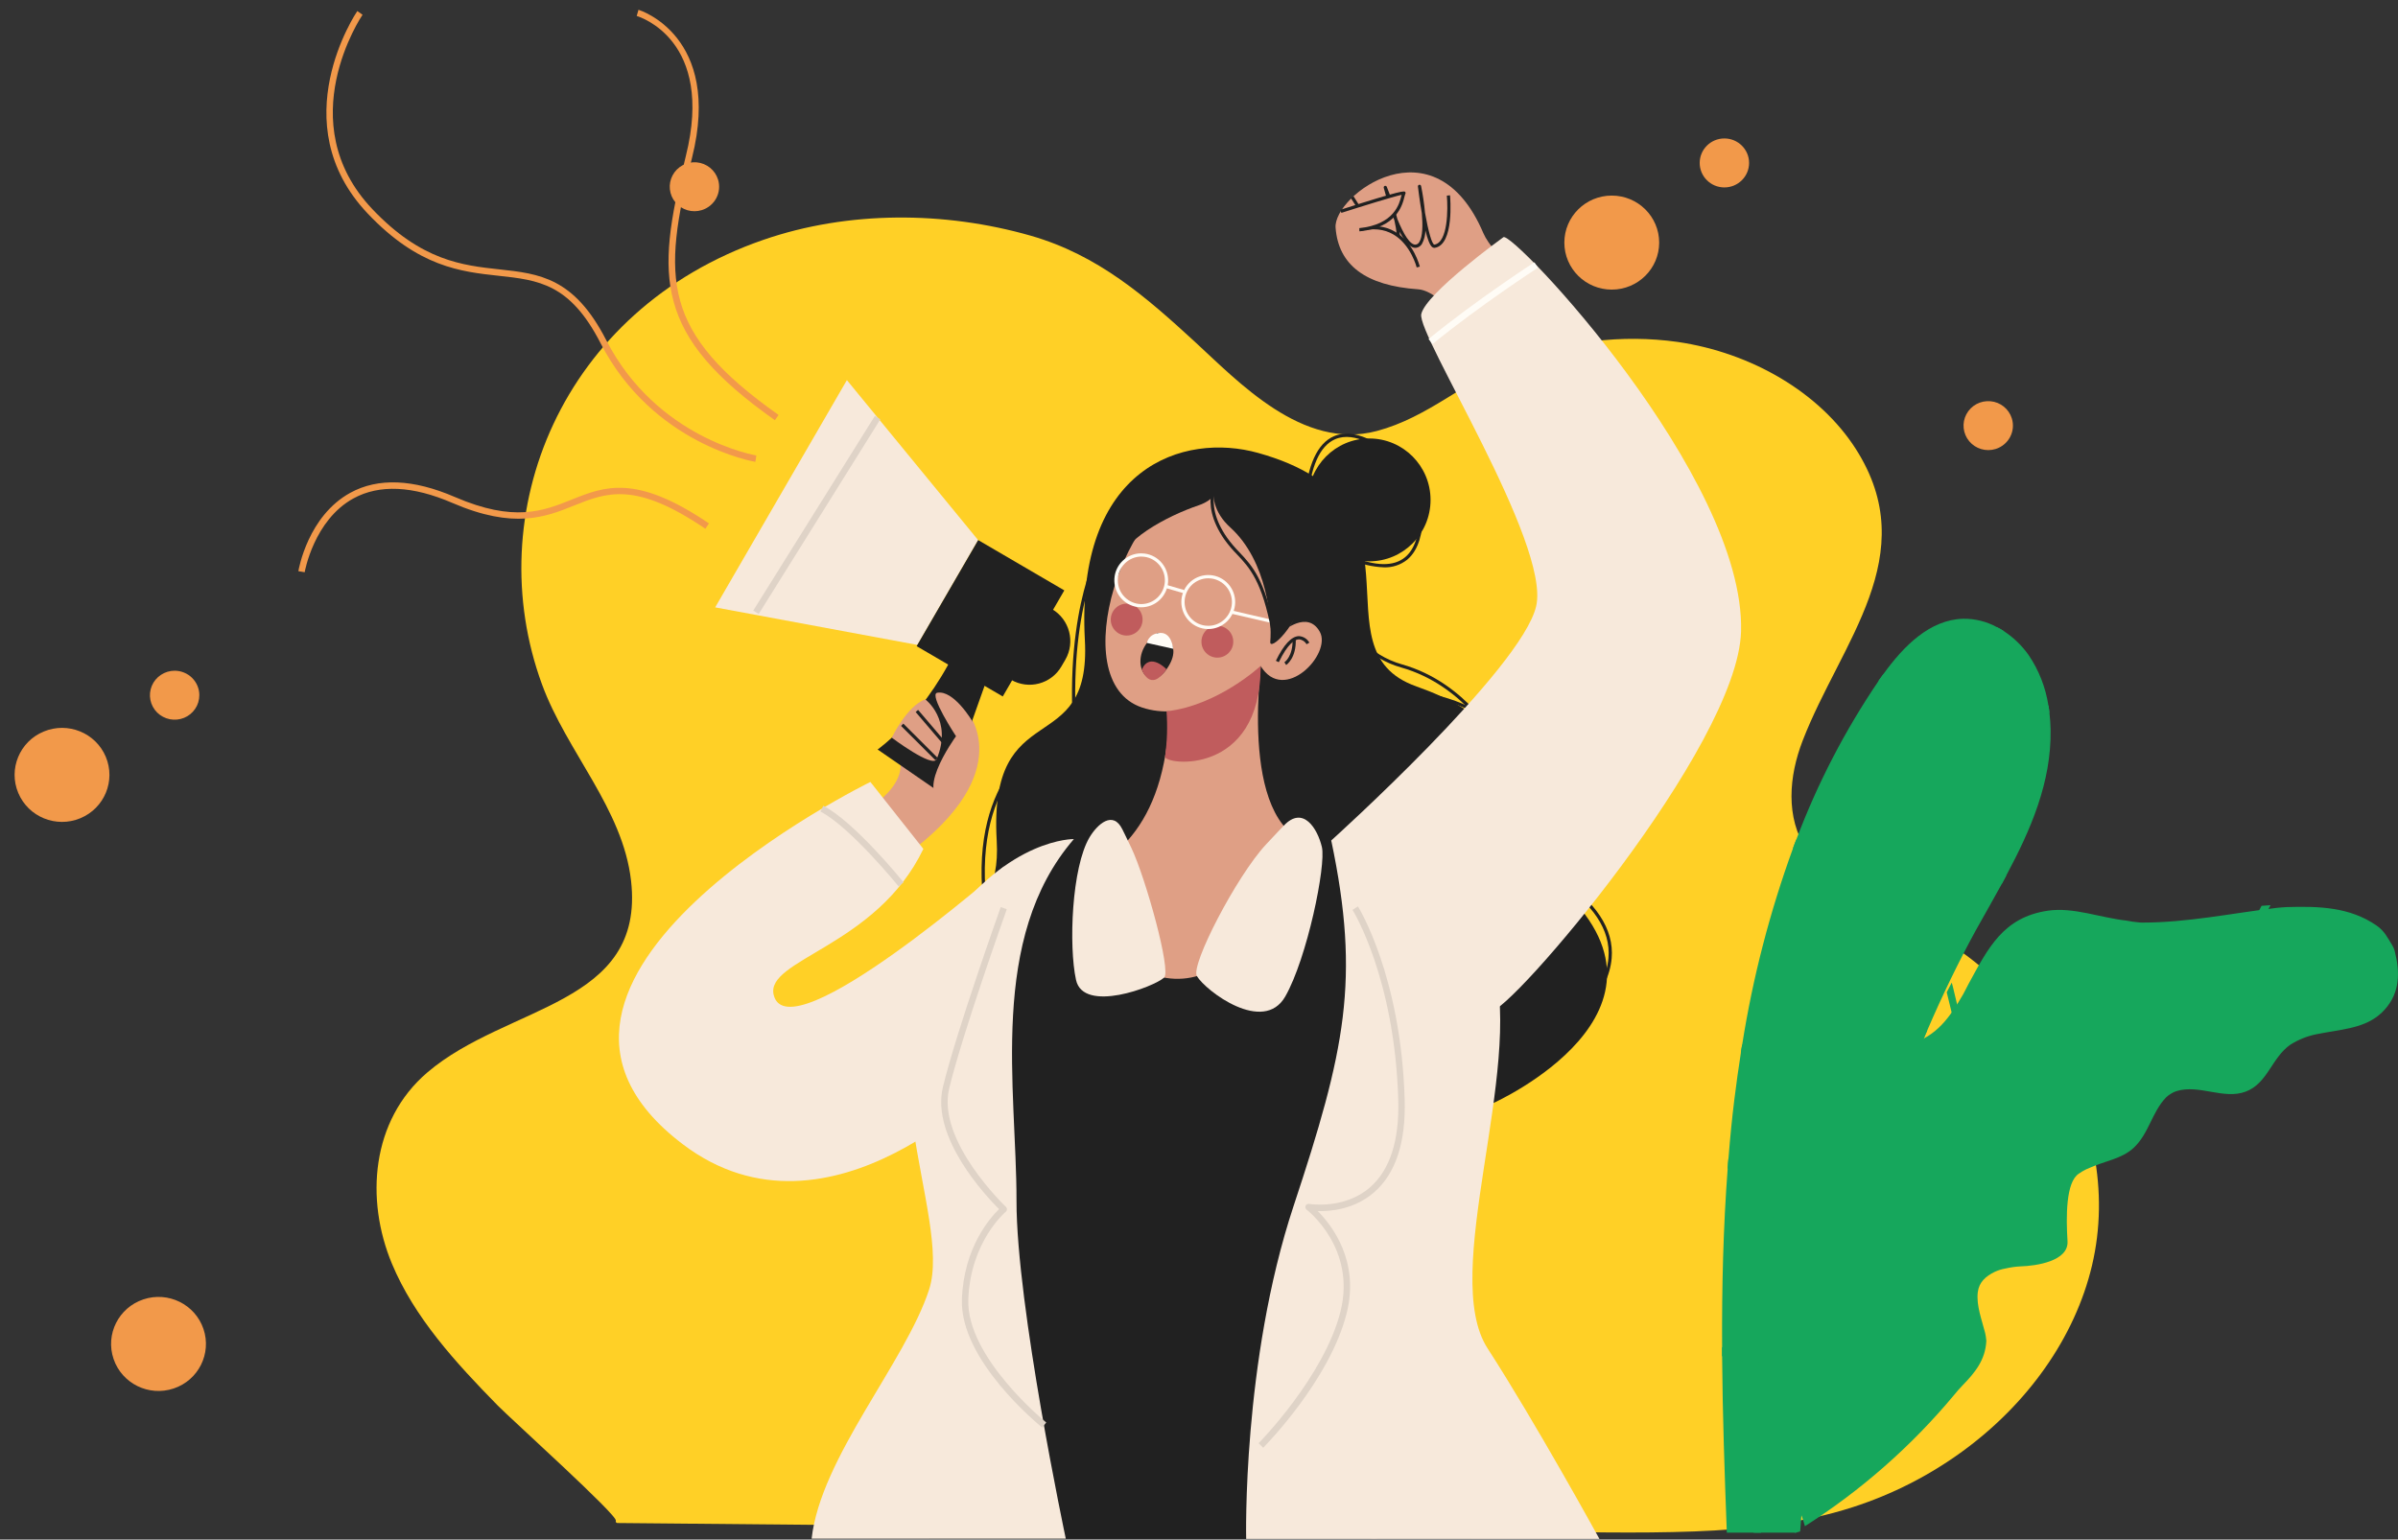 <svg width="109" height="70" viewBox="0 0 109 70" fill="none" xmlns="http://www.w3.org/2000/svg">
<rect x="0" y="0" width="109" height="70" fill="#333333" stroke="none"/>
<path d="M95.092 57.537C94.315 60.825 92.157 63.843 89.184 66.005C87.678 67.1 86.006 67.95 84.231 68.524C81.93 69.269 79.462 69.54 77.018 69.632C74.38 69.731 71.734 69.656 69.094 69.632L60.866 69.555C55.382 69.503 49.897 69.452 44.412 69.402C38.964 69.35 33.515 69.299 28.068 69.249C28.055 69.25 28.043 69.248 28.031 69.242C28.02 69.237 28.01 69.229 28.002 69.219C27.995 69.209 27.99 69.197 27.988 69.184C27.987 69.172 27.989 69.159 27.994 69.147C28.098 68.913 23.246 64.541 22.629 63.912C20.705 61.951 18.834 59.904 17.816 57.461C16.599 54.541 16.867 50.947 19.424 48.763C23.051 45.664 29.33 45.737 28.684 40.045C28.312 36.77 25.762 34.188 24.637 31.12C21.784 23.338 25.514 14.077 34.697 10.906C38.547 9.576 42.927 9.595 46.846 10.715C49.927 11.597 52.109 13.52 54.274 15.505C56.29 17.355 59.204 20.495 62.582 19.597C64.917 18.977 66.569 17.338 68.749 16.465C71.125 15.511 73.711 15.194 76.249 15.546C79.608 16.037 82.711 17.842 84.353 20.41C87.449 25.253 83.675 29.188 81.941 33.672C81.314 35.295 81.149 37.159 82.122 38.652C83.669 41.028 87.279 41.813 89.555 43.573C91.017 44.698 92.269 46.07 93.253 47.624C95.149 50.63 95.885 54.175 95.092 57.537Z" fill="#FFD026"/>
<path d="M73.262 13.168C74.452 13.168 75.417 12.211 75.417 11.031C75.417 9.85 74.452 8.893 73.262 8.893C72.072 8.893 71.107 9.85 71.107 11.031C71.107 12.211 72.072 13.168 73.262 13.168Z" fill="#F2994A"/>
<path d="M78.381 8.522C79.001 8.522 79.504 8.023 79.504 7.408C79.504 6.794 79.001 6.295 78.381 6.295C77.761 6.295 77.259 6.794 77.259 7.408C77.259 8.023 77.761 8.522 78.381 8.522Z" fill="#F2994A"/>
<path d="M7.893 63.133C9.021 62.757 9.628 61.544 9.248 60.425C8.868 59.306 7.646 58.704 6.518 59.081C5.389 59.458 4.782 60.67 5.162 61.789C5.542 62.908 6.764 63.51 7.893 63.133Z" fill="#F2994A"/>
<path d="M90.706 20.416C90.494 20.481 90.267 20.482 90.055 20.419C89.842 20.357 89.653 20.233 89.511 20.063C89.369 19.894 89.281 19.686 89.258 19.467C89.235 19.248 89.278 19.027 89.382 18.833C89.486 18.638 89.645 18.478 89.84 18.373C90.035 18.269 90.258 18.224 90.479 18.244C90.7 18.264 90.91 18.349 91.082 18.488C91.254 18.627 91.382 18.813 91.447 19.024C91.535 19.306 91.506 19.611 91.367 19.872C91.228 20.133 90.991 20.329 90.706 20.416Z" fill="#F2994A"/>
<path d="M31.897 9.554C31.685 9.619 31.459 9.62 31.246 9.558C31.033 9.495 30.844 9.371 30.702 9.202C30.56 9.032 30.472 8.825 30.449 8.606C30.426 8.387 30.469 8.166 30.573 7.971C30.676 7.776 30.836 7.617 31.031 7.512C31.226 7.407 31.448 7.362 31.67 7.382C31.891 7.403 32.101 7.488 32.273 7.626C32.445 7.765 32.572 7.951 32.638 8.162C32.726 8.444 32.697 8.749 32.558 9.01C32.419 9.271 32.182 9.467 31.897 9.554Z" fill="#F2994A"/>
<path d="M3.65 37.205C4.748 36.75 5.266 35.498 4.808 34.409C4.349 33.32 3.087 32.806 1.989 33.261C0.89 33.715 0.372 34.967 0.831 36.056C1.289 37.146 2.551 37.66 3.65 37.205Z" fill="#F2994A"/>
<path d="M9.06 31.61C9.06 31.831 8.995 32.046 8.871 32.229C8.748 32.412 8.573 32.555 8.368 32.639C8.162 32.723 7.937 32.745 7.719 32.702C7.501 32.659 7.301 32.553 7.144 32.398C6.987 32.242 6.88 32.043 6.837 31.828C6.794 31.611 6.816 31.388 6.901 31.184C6.986 30.981 7.13 30.807 7.315 30.685C7.499 30.562 7.716 30.497 7.938 30.497C8.086 30.497 8.232 30.526 8.368 30.582C8.504 30.638 8.628 30.72 8.732 30.823C8.836 30.927 8.919 31.049 8.975 31.184C9.032 31.32 9.061 31.464 9.06 31.61Z" fill="#F2994A"/>
<path d="M82.042 69.394C82.025 69.339 82.06 69.454 82.032 69.361C82.004 69.268 81.963 69.114 81.906 68.962C81.216 67.105 80.166 65.662 79.442 63.723C78.891 62.246 78.733 60.318 79.178 58.716C79.209 58.603 79.253 58.495 79.309 58.391C79.586 57.87 79.803 57.398 80.232 56.944C81.335 55.777 82.57 54.946 83.159 53.367C83.18 53.3 83.196 53.232 83.206 53.162C83.233 53.006 83.251 52.848 83.261 52.69C83.312 51.908 83.13 51.051 83.035 50.307C82.915 49.366 82.933 48.268 83.725 47.71C84.684 47.035 85.782 47.774 86.838 47.465C88.035 47.114 88.63 46.252 89.238 45.202C89.317 45.064 89.384 44.912 89.467 44.761C90.363 43.119 91.046 41.706 93.09 41.407C94.245 41.238 95.482 41.73 96.647 41.857C96.756 41.869 96.898 41.908 97.013 41.916C97.128 41.924 97.242 41.949 97.36 41.949C99.439 41.95 101.433 41.525 103.498 41.278C103.52 41.274 103.543 41.272 103.565 41.272C103.639 41.266 103.838 41.246 103.96 41.243C105.411 41.202 106.809 41.239 108.028 42.085C108.384 42.332 108.521 42.625 108.729 42.966C108.781 43.046 108.821 43.135 108.847 43.227C109.089 44.179 109.107 45.114 108.398 45.903C107.688 46.692 106.704 46.77 105.695 46.95C105.574 46.972 105.422 46.997 105.307 47.022C104.878 47.107 104.468 47.27 104.1 47.505C103.249 48.106 103.074 49.262 102.072 49.636C101.069 50.009 99.962 49.291 98.928 49.612C98.84 49.64 98.756 49.679 98.679 49.73C98.598 49.776 98.524 49.833 98.458 49.898C97.804 50.576 97.681 51.546 96.977 52.197C96.444 52.69 95.679 52.788 95.01 53.089C94.882 53.137 94.76 53.196 94.643 53.266C94.628 53.275 95.089 52.977 94.493 53.364C93.897 53.75 93.911 55.327 93.978 56.438C94.032 57.346 92.548 57.56 91.846 57.58C91.613 57.592 91.381 57.625 91.153 57.678C90.98 57.708 90.812 57.761 90.654 57.836C90.266 58.031 89.955 58.291 89.899 58.758C89.826 59.363 90.089 60.028 90.235 60.613C90.258 60.714 90.274 60.816 90.283 60.919C90.286 60.939 90.288 60.958 90.287 60.978C90.24 61.845 89.77 62.415 89.185 63.014C89.049 63.153 88.958 63.267 88.826 63.423C86.889 65.749 84.601 67.763 82.042 69.394Z" fill="#16A75C"/>
<g style="mix-blend-mode:multiply">
<path d="M81.288 69.293C81.249 69.154 81.206 69.016 81.159 68.879C81.663 67.842 82.217 66.85 82.74 65.816C82.954 65.451 83.135 65.067 83.281 64.67C82.845 64.098 82.399 63.511 81.972 62.938C80.868 61.439 79.684 59.998 78.426 58.624C78.466 58.517 78.51 58.41 78.556 58.306C80.307 60.209 81.801 62.288 83.382 64.326C84.034 62.19 84.837 60.102 85.785 58.078C85.779 58.048 85.782 58.016 85.794 57.987C85.805 57.958 85.825 57.934 85.851 57.916C85.488 57.254 85.069 56.598 84.664 55.968C84.007 54.951 83.267 53.988 82.453 53.089C82.481 52.929 82.501 52.767 82.511 52.605C83.822 54.171 84.992 55.846 86.008 57.613C86.034 57.563 86.058 57.506 86.087 57.457C87.126 55.605 88.398 53.892 89.873 52.358C89.868 52.341 89.866 52.324 89.868 52.307C89.869 52.289 89.875 52.273 89.883 52.258C89.892 52.242 89.903 52.229 89.917 52.219C89.931 52.208 89.947 52.201 89.964 52.196C89.887 51.551 89.8 50.909 89.678 50.27C89.346 48.527 88.901 46.837 88.487 45.116C88.565 44.971 88.641 44.825 88.715 44.678C88.733 44.735 88.751 44.794 88.764 44.852C89.336 47.231 89.905 49.577 90.236 52.007C90.801 51.5 91.382 51.015 91.949 50.511C92.817 49.717 93.73 48.973 94.683 48.282C94.848 47.518 95.05 46.776 95.215 46.009C95.519 44.601 95.808 43.214 95.897 41.772C96.019 41.794 96.141 41.812 96.263 41.83C96.081 43.937 95.549 45.992 95.032 48.04C96.493 47.085 98.052 46.284 99.682 45.651C100.378 45.382 101.151 45.163 101.873 44.944C101.885 44.94 101.905 44.938 101.905 44.925C101.856 43.622 102.165 42.33 102.798 41.187C102.935 41.176 103.071 41.165 103.208 41.157C102.551 42.275 102.214 43.55 102.234 44.844C104.254 44.34 106.107 43.797 107.984 42.879C107.988 42.951 108.118 43.067 108.083 43.133C108.052 43.193 107.94 43.215 107.856 43.254C106.085 44.037 104.243 44.654 102.355 45.096C103.201 45.713 104.05 46.316 104.944 46.864C104.814 46.885 104.685 46.908 104.557 46.938C103.678 46.392 102.851 45.785 102.001 45.194C100.941 45.502 99.898 45.863 98.876 46.276C97.496 46.866 96.181 47.596 94.952 48.453C94.932 48.467 94.948 48.502 94.936 48.518C94.934 48.521 94.93 48.523 94.934 48.524C95.961 48.819 96.962 49.194 97.93 49.644C97.852 49.694 97.778 49.749 97.708 49.81C96.732 49.383 95.727 49.027 94.7 48.743C94.666 48.733 94.637 48.711 94.617 48.682C93.477 49.508 92.462 50.453 91.413 51.388C91.116 51.654 90.805 51.911 90.502 52.172C91.793 52.245 93.065 52.525 94.267 52.999C94.158 53.044 94.05 53.097 93.945 53.148C93.937 53.151 93.942 53.155 93.933 53.152C92.747 52.724 91.499 52.489 90.237 52.456C90.204 52.487 90.162 52.508 90.117 52.514C88.615 54.074 87.325 55.82 86.276 57.709C87.602 57.235 89.046 57.193 90.397 57.591C90.229 57.63 90.064 57.682 89.904 57.747C88.545 57.494 87.311 57.591 86.051 58.176C85.998 58.292 85.947 58.401 85.892 58.518C84.999 60.475 84.244 62.491 83.631 64.552C84.164 64.115 84.719 63.612 85.242 63.182C86.523 62.103 87.953 61.21 89.488 60.532C89.511 60.636 89.527 60.742 89.535 60.848C87.31 61.856 85.624 63.294 83.781 64.859C83.784 64.868 83.793 64.871 83.797 64.879C83.882 65.058 83.733 65.211 83.576 65.06C83.547 65.032 83.531 64.998 83.505 64.968C83.24 65.573 82.939 66.162 82.602 66.73C82.131 67.578 81.701 68.421 81.288 69.293Z" fill="#16A75C"/>
</g>
<path d="M93.209 33.18C93.249 35.553 92.31 37.724 91.194 39.807C91.131 39.931 91.064 40.053 91 40.173C90.611 40.884 90.212 41.582 89.823 42.277C89.049 43.686 88.305 45.219 87.605 46.844C87.545 46.98 87.484 47.117 87.431 47.25C86.77 48.795 86.157 50.414 85.591 52.072C85.544 52.206 85.498 52.342 85.45 52.478C85.413 52.591 85.373 52.704 85.339 52.821C85.279 52.997 85.219 53.173 85.162 53.353C84.438 55.59 83.808 57.886 83.291 60.166C83.271 60.249 83.251 60.336 83.234 60.422C83.221 60.475 83.208 60.529 83.197 60.582C83.157 60.768 83.114 60.957 83.077 61.143C83.036 61.319 82.999 61.492 82.966 61.669C82.611 63.384 82.323 65.079 82.118 66.714C82.061 67.143 82.014 67.572 81.974 67.99C81.91 68.549 81.862 69.094 81.826 69.632L81.639 69.688L81.592 69.702C81.585 69.699 81.579 69.695 81.575 69.688H78.492C78.392 67.01 78.298 64.327 78.278 61.655C78.278 61.519 78.274 61.383 78.278 61.249C78.264 58.53 78.328 55.818 78.532 53.119C78.539 52.973 78.552 52.83 78.566 52.687C78.569 52.647 78.573 52.607 78.576 52.567C78.643 51.717 78.727 50.862 78.831 50.018C78.921 49.3 79.018 48.579 79.132 47.864C79.149 47.735 79.17 47.612 79.193 47.485C79.674 44.443 80.449 41.453 81.505 38.558C81.549 38.428 81.602 38.298 81.653 38.169C82.609 35.627 83.864 33.206 85.393 30.956C85.396 30.947 85.403 30.943 85.406 30.933C85.473 30.837 85.54 30.741 85.611 30.647C86.526 29.381 87.713 28.174 89.238 28.134C89.774 28.127 90.303 28.259 90.773 28.517C90.877 28.567 90.978 28.625 91.074 28.69C91.518 28.979 91.902 29.349 92.207 29.78C92.675 30.47 92.983 31.254 93.109 32.077C93.129 32.187 93.146 32.296 93.156 32.408C93.186 32.665 93.204 32.922 93.209 33.18Z" fill="#16A75C"/>
<g style="mix-blend-mode:multiply">
<path d="M86.545 40.771C88.075 40.36 89.627 40.038 91.194 39.807C91.13 39.93 91.064 40.053 90.999 40.172C88.627 40.54 86.292 41.114 84.022 41.888C84.004 41.893 83.986 41.895 83.968 41.895C83.64 42.795 83.325 43.696 83.036 44.61C82.561 46.116 82.145 47.635 81.773 49.17C83.669 48.283 85.617 47.506 87.604 46.844C87.544 46.98 87.484 47.116 87.43 47.249C85.478 47.912 83.565 48.684 81.702 49.563C81.695 49.569 81.688 49.566 81.681 49.569C81.393 50.793 81.137 52.021 80.914 53.255C80.847 53.638 80.79 54.02 80.73 54.402C82.28 53.49 83.905 52.71 85.589 52.072C85.542 52.205 85.496 52.341 85.448 52.478C83.8 53.12 82.209 53.898 80.693 54.805C80.683 54.811 80.673 54.811 80.663 54.818C80.582 55.353 80.505 55.888 80.438 56.427C80.193 58.291 80.029 60.163 79.945 62.041C80.14 61.918 80.334 61.798 80.532 61.681C80.572 61.655 80.616 61.628 80.659 61.602C81.246 61.253 81.839 60.917 82.445 60.595C82.586 60.521 82.726 60.448 82.87 60.379C82.971 60.325 83.075 60.272 83.179 60.222C83.216 60.203 83.253 60.185 83.289 60.166C83.269 60.249 83.249 60.336 83.232 60.422C83.219 60.475 83.206 60.528 83.195 60.581C83.115 60.621 83.034 60.664 82.953 60.708C82.833 60.767 82.712 60.831 82.591 60.897C81.955 61.233 81.328 61.587 80.711 61.961C80.607 62.02 80.507 62.084 80.406 62.15C80.384 62.161 80.363 62.173 80.343 62.187C80.215 62.264 80.091 62.343 79.964 62.423C79.954 62.427 79.944 62.431 79.934 62.433C79.931 62.447 79.93 62.462 79.93 62.476C79.934 62.497 79.934 62.519 79.93 62.539C79.917 62.865 79.907 63.194 79.903 63.52C79.866 64.979 79.88 66.439 79.944 67.901C79.95 68.107 79.961 68.316 79.977 68.526C79.994 68.915 80.017 69.3 80.048 69.689H79.713C79.669 69.13 79.638 68.569 79.616 68.007C79.602 67.781 79.596 67.552 79.585 67.326C79.555 66.455 79.544 65.584 79.552 64.713C79.555 64.005 79.57 63.3 79.596 62.596C79.163 62.274 78.723 61.96 78.275 61.655C78.275 61.519 78.272 61.383 78.275 61.249C78.727 61.559 79.173 61.877 79.612 62.2C79.629 61.778 79.642 61.356 79.666 60.937C79.769 59.242 79.938 57.556 80.172 55.878C80.215 55.542 80.265 55.207 80.316 54.874C79.917 54.459 79.512 54.05 79.096 53.654C78.908 53.472 78.721 53.296 78.529 53.12C78.536 52.973 78.55 52.83 78.563 52.688C78.603 52.727 78.647 52.764 78.687 52.804C79.264 53.342 79.827 53.891 80.373 54.459C80.503 53.638 80.644 52.818 80.805 51.999C80.953 51.248 81.114 50.504 81.284 49.756C81.267 49.752 81.25 49.742 81.238 49.729C80.564 49.078 79.86 48.453 79.13 47.865C79.146 47.736 79.167 47.612 79.19 47.486C79.944 48.091 80.675 48.729 81.375 49.397C81.858 47.34 82.436 45.305 83.111 43.294C83.272 42.819 83.446 42.347 83.617 41.875C82.913 40.772 82.209 39.662 81.502 38.558C81.546 38.429 81.6 38.299 81.65 38.169C82.354 39.273 83.056 40.375 83.758 41.477C84.572 39.27 85.499 37.107 86.536 34.995C86.65 34.772 86.761 34.552 86.871 34.331C86.442 33.18 85.947 32.053 85.39 30.957C85.393 30.948 85.4 30.944 85.403 30.934C85.47 30.838 85.537 30.741 85.608 30.648C86.152 31.716 86.641 32.811 87.072 33.929C87.582 32.933 88.114 31.945 88.708 31.001C89.265 30.075 89.96 29.238 90.769 28.518C90.874 28.568 90.974 28.626 91.071 28.691C91.061 28.697 91.057 28.701 91.047 28.707C89.883 29.679 89.066 30.989 88.339 32.294C87.964 32.958 87.605 33.634 87.26 34.309C87.924 33.999 88.597 33.705 89.281 33.424C90.533 32.911 91.811 32.461 93.109 32.075C93.129 32.185 93.146 32.294 93.155 32.407C91.118 33.019 89.13 33.785 87.21 34.697C87.188 34.707 87.164 34.713 87.14 34.714C87.116 34.714 87.091 34.71 87.069 34.7C86.808 35.215 86.55 35.737 86.302 36.263C85.494 37.978 84.77 39.733 84.113 41.508C84.913 41.236 85.724 40.99 86.545 40.771Z" fill="#16A75C"/>
</g>
<path d="M67.995 33.831L68.124 33.764C68.11 33.736 66.681 31.041 63.727 30.208C62.226 29.784 61.361 28.624 60.9 27.725C60.596 27.132 60.377 26.499 60.249 25.845L60.105 25.868C60.111 25.904 60.72 29.512 63.688 30.349C66.581 31.165 67.981 33.804 67.995 33.831Z" fill="#212121"/>
<path d="M44.95 42.643L45.093 42.614C43.772 36.243 46.747 34.103 48.177 33.075C48.623 32.753 48.893 32.559 48.886 32.345C48.71 27.038 50.292 24.623 50.308 24.599L50.187 24.517C50.17 24.542 49.773 25.14 49.393 26.41C49.044 27.577 48.647 29.555 48.74 32.35C48.745 32.486 48.456 32.693 48.092 32.956C46.637 34.001 43.61 36.179 44.95 42.643Z" fill="#212121"/>
<path d="M43.948 32.342C43.948 32.342 46.356 35.047 41.236 38.844C39.568 40.08 38.541 37.278 38.541 37.278C38.541 37.278 40.907 36.278 40.941 34.802C40.974 33.326 43.328 29.925 43.948 32.342Z" fill="#DF9F85"/>
<path d="M67.887 50.15C67.887 50.15 77.17 45.985 70.836 40.27C66.571 36.421 70.978 33.556 64.363 31.203C59.625 29.519 65.441 22.908 57.192 20.595C53.803 19.645 48.883 21.216 49.312 29.094C49.615 34.645 44.915 31.499 45.305 38.215C45.572 42.79 41.654 41.241 41.929 45.307C42.204 49.372 67.887 50.15 67.887 50.15Z" fill="#212121"/>
<path d="M57.472 29.011C57.472 29.011 56.199 36.39 58.971 38.097C61.098 39.407 68.393 39.456 63.867 55.666C59.342 71.875 62.754 69.891 62.754 69.891H46.081C46.081 69.891 41.158 48.119 42.449 43.617C43.74 39.116 53.048 42.867 53.165 31.994C53.165 31.994 54.663 28.537 57.472 29.011Z" fill="#DF9F85"/>
<path d="M58.915 24.89C58.915 24.89 57.547 22.223 54.423 22.244C51.3 22.266 48.266 30.953 51.912 32.17C55.558 33.387 60.565 28.064 58.915 24.89Z" fill="#DF9F85"/>
<path d="M55.609 20.953C55.609 20.953 55.89 22.502 54.486 22.975C53.082 23.448 50.868 24.595 50.77 25.823C50.672 27.05 48.906 19.944 55.609 20.953Z" fill="#212121"/>
<path d="M57.3 30.278C57.3 30.278 55.379 32.077 53.025 32.342C53.074 33.027 53.052 33.716 52.958 34.396C52.888 34.784 57.323 35.332 57.3 30.278Z" fill="#C05C5D"/>
<path d="M58.315 28.707C58.315 28.707 59.435 27.722 59.992 28.728C60.549 29.734 58.363 32.028 57.3 30.278C56.236 28.528 58.315 28.707 58.315 28.707Z" fill="#DF9F85"/>
<path d="M58.971 38.097C58.971 38.097 56.972 45.546 52.613 44.383C49.751 43.62 50.959 38.623 50.959 38.623C50.959 38.623 47.49 40.012 45.305 40.308C43.121 40.604 42.377 47.549 43.104 51.933C43.83 56.317 42.233 69.962 42.233 69.962H66.88C66.88 69.962 66.875 47.439 65.025 43.186C63.175 38.932 58.971 38.097 58.971 38.097Z" fill="#212121"/>
<path d="M48.445 69.962C48.445 69.962 46.198 59.365 46.205 54.598C46.211 49.506 44.91 42.675 48.813 38.151C48.813 38.151 45.881 38.097 43.032 42.049C38.95 47.709 43.301 55.33 42.233 58.63C41.165 61.93 37.3 66.273 36.892 69.962H48.445Z" fill="#F7E9DB"/>
<path d="M62.242 25.523C60.705 25.523 59.459 24.273 59.459 22.73C59.459 21.188 60.705 19.937 62.242 19.937C63.779 19.937 65.025 21.188 65.025 22.73C65.025 24.273 63.779 25.523 62.242 25.523Z" fill="#212121"/>
<path d="M52.618 28.78C52.618 28.78 53.914 29.168 53.024 30.433C52.135 31.698 51.084 29.816 52.618 28.78Z" fill="#212121"/>
<path d="M53.024 30.433C53.024 30.433 52.267 29.628 51.901 30.44C51.902 30.44 52.265 31.529 53.024 30.433Z" fill="#C05C5D"/>
<path d="M53.325 29.499L52.134 29.233C52.134 29.233 52.193 28.811 52.729 28.779C53.265 28.747 53.325 29.499 53.325 29.499Z" fill="#FFFCF6"/>
<path d="M56.036 27.768L58.417 28.321L58.384 28.464L56.003 27.911L56.036 27.768Z" fill="#FFFCF6"/>
<path d="M59.439 22.777C59.57 21.217 59.99 20.273 60.687 19.971C61.609 19.571 62.723 20.449 62.734 20.458L62.825 20.343C62.777 20.305 61.632 19.402 60.63 19.836C59.879 20.161 59.429 21.146 59.293 22.764L59.439 22.777Z" fill="#212121"/>
<path d="M66.909 49.534C67.157 49.426 72.983 46.848 73.258 43.568C73.369 42.24 72.54 40.989 70.794 39.846C69.625 39.081 69.464 37.827 69.293 36.498C69.009 34.279 68.687 31.763 63.29 31.293L63.278 31.44C68.557 31.9 68.858 34.247 69.149 36.517C69.324 37.88 69.489 39.169 70.714 39.97C72.412 41.079 73.219 42.286 73.112 43.556C72.973 45.219 71.282 46.718 69.888 47.682C68.927 48.34 67.91 48.915 66.851 49.399L66.909 49.534Z" fill="#212121"/>
<path d="M39.563 35.554C39.563 35.554 21.185 44.556 31.036 52.027C37.742 57.113 45.305 49 45.305 49L45.625 39.401C45.625 39.401 35.853 47.966 35.169 45.244C34.761 43.617 39.84 43.045 41.971 38.599L39.563 35.554Z" fill="#F7E9DB"/>
<path d="M45.305 29.628L42.971 36.202L39.892 34.079C39.892 34.079 42.2 32.463 43.696 29.003L45.305 29.628Z" fill="#212121"/>
<path d="M38.495 17.283L32.508 27.616L41.7 29.323L44.461 24.558L38.495 17.283Z" fill="#F7E9DB"/>
<path d="M44.463 24.557L48.378 26.844L45.58 31.667L41.665 29.38L44.463 24.557Z" fill="#212121"/>
<path d="M46.179 26.738L47.817 27.694C48.617 28.162 48.889 29.193 48.423 29.997L48.248 30.298C47.782 31.102 46.755 31.374 45.954 30.906L44.316 29.949C43.516 29.482 43.244 28.451 43.711 27.647L43.885 27.346C44.352 26.542 45.379 26.27 46.179 26.738Z" fill="#212121"/>
<path d="M72.701 69.972H56.644C56.644 69.972 56.457 61.913 58.797 54.842C61.138 47.77 61.845 44.556 60.511 38.215C60.511 38.215 66.516 38.938 67.886 43.809C69.257 48.681 65.433 57.93 67.617 61.308C69.801 64.686 72.701 69.972 72.701 69.972Z" fill="#F7E9DB"/>
<path d="M62.903 25.796C63.287 25.811 63.663 25.687 63.964 25.448C65.055 24.538 64.579 22.2 64.558 22.101L64.415 22.131C64.42 22.155 64.894 24.482 63.87 25.335C63.35 25.768 62.523 25.754 61.412 25.292L61.356 25.428C61.844 25.649 62.369 25.774 62.903 25.796Z" fill="#212121"/>
<path d="M55.609 20.953C55.609 20.953 54.385 22.588 55.926 23.986C57.602 25.504 57.828 28.244 57.74 29.177C57.651 30.109 62.885 24.573 55.609 20.953Z" fill="#212121"/>
<path d="M58.127 30.109C58.538 29.26 58.852 29.076 59.044 29.07C59.115 29.076 59.184 29.1 59.244 29.138C59.304 29.177 59.354 29.229 59.39 29.292L59.517 29.221C59.469 29.135 59.401 29.063 59.317 29.011C59.234 28.959 59.139 28.929 59.041 28.924C58.703 28.932 58.352 29.309 57.995 30.045L58.127 30.109Z" fill="#212121"/>
<path d="M58.462 30.237C58.481 30.224 58.929 29.92 58.898 29.058L58.752 29.063C58.78 29.843 58.386 30.111 58.382 30.114L58.462 30.237Z" fill="#212121"/>
<path d="M55.334 29.902C54.935 29.902 54.611 29.577 54.611 29.177C54.611 28.776 54.935 28.451 55.334 28.451C55.734 28.451 56.058 28.776 56.058 29.177C56.058 29.577 55.734 29.902 55.334 29.902Z" fill="#C05C5D"/>
<path d="M51.212 28.898C50.813 28.898 50.489 28.573 50.489 28.172C50.489 27.771 50.813 27.446 51.212 27.446C51.612 27.446 51.935 27.771 51.935 28.172C51.935 28.573 51.612 28.898 51.212 28.898Z" fill="#C05C5D"/>
<path d="M54.922 28.602C55.24 28.601 55.545 28.477 55.773 28.255C56.001 28.034 56.134 27.731 56.144 27.413C56.154 27.094 56.041 26.784 55.827 26.548C55.614 26.312 55.317 26.168 55.001 26.148C54.684 26.127 54.371 26.231 54.129 26.437C53.887 26.644 53.734 26.936 53.703 27.254C53.672 27.571 53.766 27.888 53.963 28.137C54.161 28.387 54.447 28.55 54.762 28.591C54.815 28.598 54.869 28.602 54.922 28.602ZM54.919 26.294C54.966 26.294 55.013 26.297 55.06 26.303C55.331 26.339 55.578 26.477 55.752 26.688C55.925 26.9 56.012 27.17 55.995 27.444C55.977 27.718 55.857 27.974 55.657 28.162C55.458 28.35 55.195 28.455 54.922 28.455C54.875 28.455 54.828 28.452 54.781 28.446C54.51 28.41 54.263 28.273 54.09 28.061C53.916 27.849 53.83 27.579 53.847 27.305C53.865 27.032 53.985 26.775 54.184 26.587C54.383 26.4 54.646 26.295 54.919 26.294Z" fill="#FFFCF6"/>
<path d="M51.875 27.613C52.186 27.613 52.484 27.494 52.711 27.281C52.937 27.068 53.074 26.776 53.094 26.465C53.114 26.154 53.015 25.847 52.818 25.607C52.621 25.366 52.34 25.21 52.032 25.17C51.979 25.163 51.926 25.159 51.872 25.159C51.562 25.16 51.263 25.278 51.037 25.492C50.81 25.705 50.673 25.997 50.654 26.307C50.634 26.618 50.732 26.925 50.929 27.166C51.127 27.406 51.408 27.563 51.716 27.603C51.769 27.61 51.822 27.613 51.875 27.613ZM51.872 25.306C51.919 25.306 51.966 25.309 52.013 25.315C52.284 25.351 52.531 25.488 52.704 25.7C52.878 25.912 52.965 26.182 52.947 26.456C52.929 26.729 52.809 26.986 52.61 27.174C52.411 27.361 52.148 27.466 51.875 27.467C51.592 27.464 51.321 27.349 51.122 27.147C50.922 26.945 50.81 26.672 50.81 26.388C50.809 26.103 50.921 25.83 51.12 25.628C51.319 25.425 51.589 25.309 51.872 25.306Z" fill="#FFFCF6"/>
<path d="M53.017 26.593L53.834 26.83L53.794 26.971L52.977 26.734L53.017 26.593Z" fill="#FFFCF6"/>
<path d="M58.356 37.539C58.356 37.539 58.021 37.885 57.538 38.405C56.21 39.835 54.107 43.887 54.404 44.382C54.809 45.057 57.431 47.044 58.422 45.307C59.413 43.571 60.284 39.346 60.085 38.51C59.886 37.674 59.231 36.61 58.356 37.539Z" fill="#F7E9DB"/>
<path d="M51.021 37.718C51.021 37.718 51.189 38.054 51.426 38.554C52.079 39.93 53.246 44.141 52.915 44.449C52.463 44.869 49.245 46.088 48.91 44.556C48.574 43.023 48.709 39.436 49.528 38.066C49.876 37.487 50.587 36.822 51.021 37.718Z" fill="#F7E9DB"/>
<path d="M57.417 65.828C57.541 65.703 60.453 62.737 61.214 59.705C61.809 57.337 60.535 55.706 59.899 55.068C60.492 55.082 61.568 54.986 62.457 54.215C63.437 53.366 63.906 51.947 63.849 49.996C63.685 44.357 61.743 41.244 61.724 41.213L61.477 41.371C61.497 41.401 63.396 44.453 63.557 50.005C63.611 51.862 63.177 53.204 62.267 53.993C61.094 55.008 59.52 54.742 59.504 54.74C59.472 54.734 59.439 54.74 59.41 54.755C59.381 54.771 59.358 54.796 59.345 54.826C59.332 54.856 59.329 54.89 59.338 54.922C59.346 54.954 59.365 54.982 59.392 55.002C59.414 55.019 61.658 56.741 60.931 59.634C60.19 62.586 57.24 65.591 57.21 65.621L57.417 65.828Z" fill="#DFD3C7"/>
<path d="M47.374 64.908L47.557 64.679C47.52 64.65 43.921 61.718 44.014 59.089C44.108 56.451 45.702 55.108 45.718 55.095C45.734 55.082 45.747 55.065 45.756 55.047C45.765 55.028 45.77 55.008 45.771 54.987C45.772 54.966 45.768 54.945 45.76 54.926C45.752 54.907 45.74 54.89 45.725 54.875C45.694 54.846 42.578 51.877 43.143 49.501C43.727 47.049 45.743 41.399 45.763 41.342L45.488 41.243C45.468 41.3 43.447 46.966 42.859 49.432C42.312 51.732 44.83 54.398 45.412 54.978C45.018 55.359 43.806 56.712 43.723 59.078C43.624 61.855 47.221 64.784 47.374 64.908Z" fill="#DFD3C7"/>
<path d="M40.845 40.303L41.072 40.119C40.981 40.007 38.843 37.375 37.426 36.638L37.292 36.898C38.655 37.607 40.823 40.276 40.845 40.303Z" fill="#DFD3C7"/>
<path d="M57.796 28.722L57.94 28.695C57.509 26.355 56.913 25.723 56.338 25.112C56.136 24.907 55.95 24.688 55.781 24.455C54.59 22.756 55.496 21.703 55.505 21.692L55.396 21.595C55.386 21.606 54.405 22.745 55.661 24.539C55.834 24.778 56.025 25.003 56.232 25.213C56.793 25.808 57.373 26.424 57.796 28.722Z" fill="#212121"/>
<path d="M43.291 36.439C41.252 36.498 43.455 33.475 43.455 33.475C43.455 33.475 42.203 31.575 42.599 31.499C43.345 31.356 44.187 32.778 44.187 32.778C44.187 32.778 44.132 36.415 43.291 36.439Z" fill="#DF9F85"/>
<path d="M42.056 31.797C42.056 31.797 43.322 32.733 42.575 34.517C42.397 34.941 40.536 33.541 40.536 33.541C40.536 33.541 41.218 32.103 42.056 31.797Z" fill="#DF9F85"/>
<path d="M41.732 32.279L42.986 33.749L42.875 33.845L41.621 32.374L41.732 32.279Z" fill="#212121"/>
<path d="M41.06 32.902L42.626 34.465L42.523 34.569L40.958 33.006L41.06 32.902Z" fill="#212121"/>
<path d="M61.401 38.886C61.401 38.886 69.962 32.891 71.404 28.843C72.847 24.794 66.963 13.326 64.465 13.154C62.067 12.989 60.837 12.049 60.708 10.352C60.596 8.9 65.205 5.381 67.425 10.601C68.297 12.652 75.695 17.513 77.77 24.394C80.795 34.425 68.144 45.307 68.144 45.307C68.144 45.307 62.209 38.807 61.401 38.886Z" fill="#DF9F85"/>
<path d="M65.838 8.886C65.838 8.886 66.04 11.074 65.206 11.195C64.853 11.246 64.525 8.47 64.525 8.47C64.525 8.47 65.064 11.054 64.379 11.19C63.697 11.324 62.968 8.519 62.968 8.519C62.968 8.519 63.819 10.562 63.471 11.115C63.123 11.668 61.459 8.959 61.459 8.959" fill="#DF9F85"/>
<path d="M65.196 11.27C65.203 11.27 65.21 11.269 65.216 11.268C66.109 11.138 65.919 8.972 65.911 8.88L65.765 8.894C65.819 9.483 65.822 11.033 65.195 11.123C65.086 11.101 64.92 10.506 64.773 9.673C64.736 9.265 64.676 8.859 64.595 8.457C64.591 8.439 64.581 8.423 64.565 8.412C64.55 8.401 64.531 8.397 64.512 8.4C64.494 8.403 64.477 8.413 64.466 8.428C64.454 8.443 64.449 8.462 64.451 8.481C64.465 8.597 64.529 9.126 64.628 9.692C64.674 10.215 64.673 10.765 64.511 11.01C64.496 11.037 64.475 11.061 64.449 11.08C64.424 11.099 64.395 11.112 64.365 11.119C64.104 11.17 63.789 10.631 63.518 9.962C63.392 9.461 63.231 8.97 63.035 8.493C63.028 8.476 63.015 8.462 62.998 8.454C62.981 8.447 62.962 8.446 62.945 8.452C62.927 8.458 62.913 8.47 62.904 8.486C62.895 8.503 62.893 8.522 62.898 8.539C63.029 9.041 63.191 9.534 63.381 10.016C63.487 10.468 63.53 10.886 63.41 11.078C63.404 11.09 63.395 11.101 63.383 11.108C63.371 11.115 63.357 11.118 63.343 11.118C62.998 11.116 62.043 9.77 61.523 8.922L61.398 8.999C61.541 9.23 62.803 11.262 63.343 11.265C63.381 11.265 63.419 11.255 63.453 11.236C63.486 11.217 63.514 11.189 63.534 11.156C63.624 10.962 63.653 10.745 63.617 10.534C63.85 10.985 64.119 11.318 64.394 11.263C64.443 11.253 64.49 11.232 64.532 11.202C64.573 11.173 64.608 11.135 64.634 11.091C64.735 10.903 64.788 10.694 64.791 10.48C64.882 10.85 64.987 11.148 65.099 11.234C65.126 11.256 65.161 11.269 65.196 11.27Z" fill="#212121"/>
<path d="M68.336 10.785C68.336 10.785 64.808 13.33 64.603 14.283C64.399 15.235 70.482 24.705 69.826 27.561C69.169 30.418 60.511 38.215 60.511 38.215C60.511 38.215 66.954 45.823 67.757 45.983C68.559 46.144 78.995 33.965 79.139 28.709C79.331 21.671 68.748 10.48 68.336 10.785Z" fill="#F7E9DB"/>
<path d="M64.465 12.141C64.465 12.141 63.911 9.873 61.792 10.445L64.465 12.141Z" fill="#DF9F85"/>
<path d="M64.395 12.159L64.537 12.124C64.526 12.08 64.264 11.041 63.418 10.539C62.951 10.262 62.396 10.207 61.774 10.375L61.812 10.516C62.395 10.358 62.91 10.408 63.343 10.665C64.135 11.134 64.392 12.149 64.395 12.159Z" fill="#212121"/>
<path d="M60.949 9.609C60.949 9.609 63.911 8.661 63.815 8.782C63.719 8.902 63.743 10.248 61.792 10.445" fill="#DF9F85"/>
<path d="M61.8 10.518C63.494 10.347 63.746 9.323 63.841 8.938C63.849 8.9 63.86 8.862 63.874 8.825C63.884 8.812 63.889 8.796 63.89 8.78C63.891 8.763 63.886 8.747 63.877 8.733C63.839 8.677 63.799 8.62 60.927 9.539L60.971 9.679C61.883 9.387 63.32 8.943 63.711 8.858C63.707 8.872 63.703 8.888 63.699 8.903C63.611 9.261 63.377 10.211 61.785 10.373L61.8 10.518Z" fill="#212121"/>
<path d="M65.118 15.643C67.268 13.882 69.879 12.19 69.905 12.173L69.747 11.926C69.72 11.943 67.096 13.645 64.933 15.416L65.118 15.643Z" fill="#FFFCF6"/>
<path d="M39.769 18.909L40.016 19.064L34.487 27.916L34.239 27.761L39.769 18.909Z" fill="#DFD3C7"/>
<path d="M35.222 19.106L35.39 18.867C30.07 15.108 30.086 12.672 31.458 7.165C32.839 1.623 29.06 0.456 29.022 0.445L28.941 0.726C29.086 0.769 32.485 1.834 31.175 7.093C30.445 10.022 30.14 11.943 30.616 13.704C31.119 15.566 32.497 17.181 35.222 19.106Z" fill="#F2994A"/>
<path d="M13.849 26.018C13.853 25.995 14.267 23.645 16.068 22.661C17.244 22.018 18.754 22.087 20.556 22.865C23.369 24.08 24.811 23.502 26.084 22.991C27.579 22.392 28.87 21.875 32.062 24.041L32.226 23.799C28.905 21.546 27.482 22.116 25.976 22.72C24.697 23.232 23.373 23.763 20.672 22.596C18.782 21.78 17.186 21.716 15.926 22.405C14.001 23.459 13.579 25.869 13.562 25.971L13.849 26.018Z" fill="#F2994A"/>
<path d="M34.335 21L34.38 20.71C34.336 20.703 29.856 19.944 27.554 15.463C26.093 12.617 24.516 12.445 22.691 12.247C21.034 12.067 19.157 11.863 16.924 9.507C13.179 5.556 16.447 0.718 16.48 0.67L16.241 0.503C16.206 0.553 12.806 5.587 16.713 9.709C19.019 12.143 20.953 12.353 22.659 12.539C24.473 12.736 25.905 12.891 27.295 15.597C29.666 20.214 34.289 20.992 34.335 21Z" fill="#F2994A"/>
</svg>

